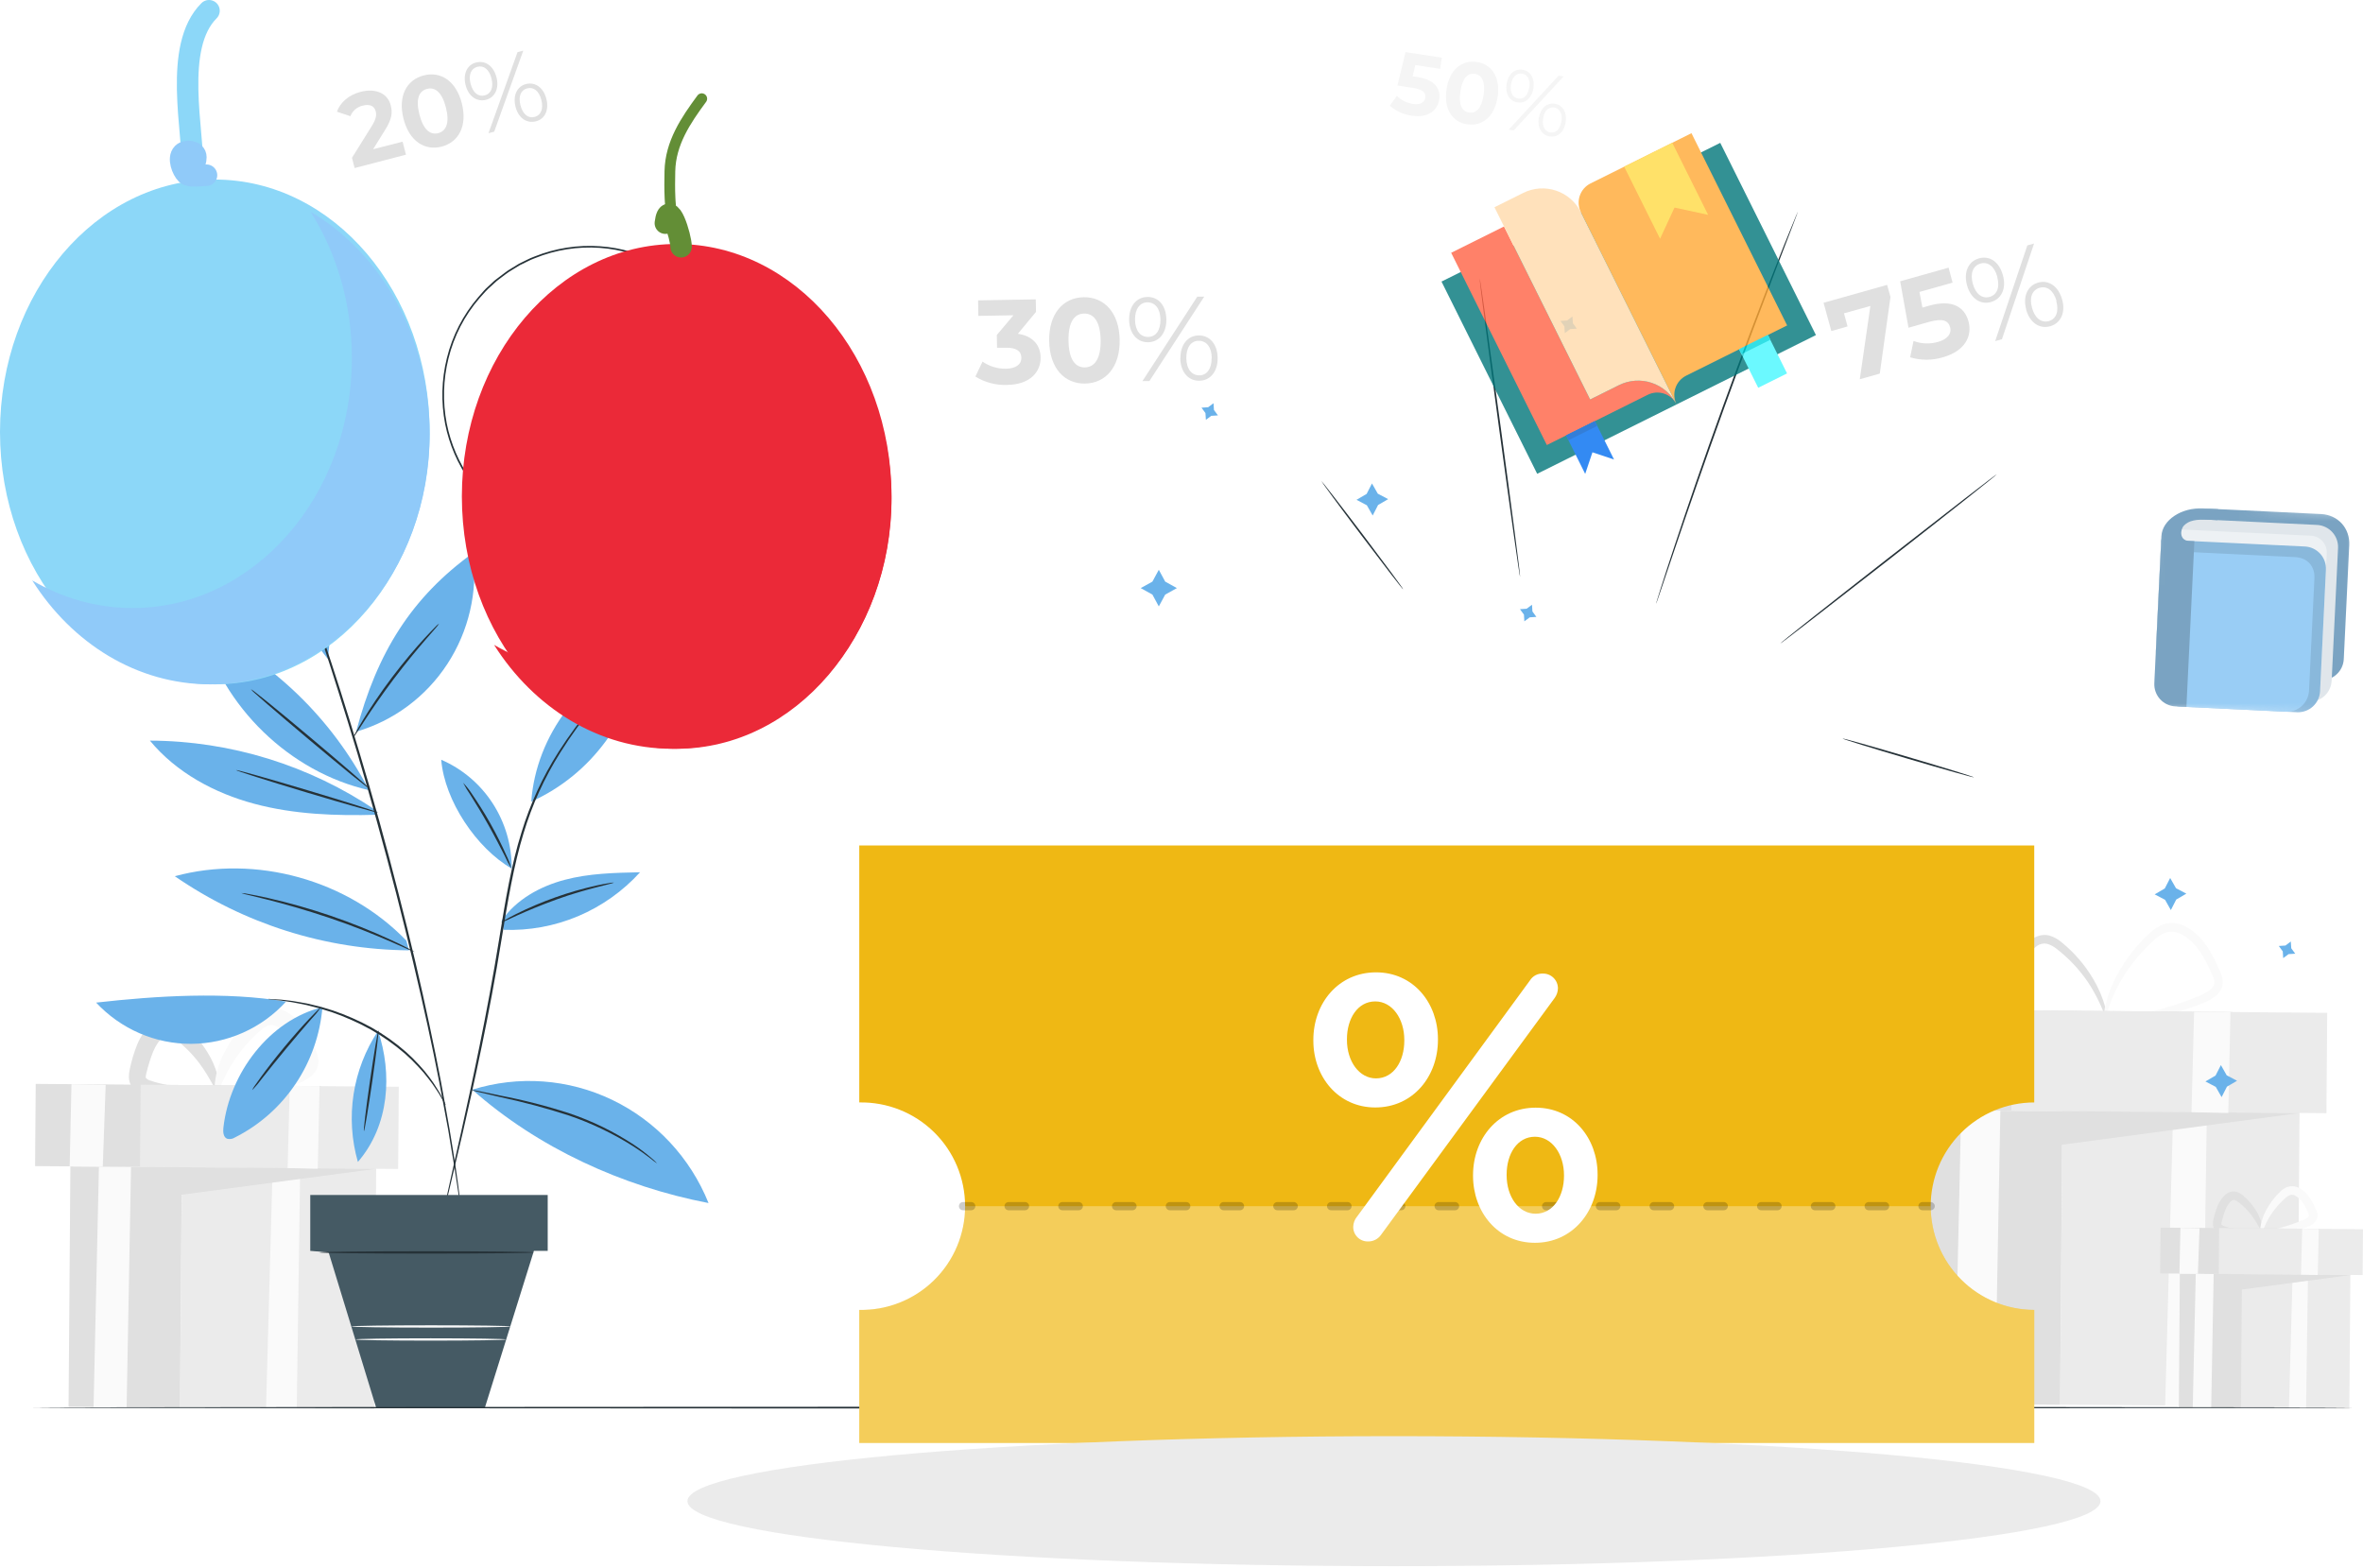 <svg width="220" height="146" viewBox="0 0 220 146" fill="none" xmlns="http://www.w3.org/2000/svg">
<path d="M175.694 26.524L176.008 27.645L175.011 34.785L173.151 35.309L174.136 28.487L171.677 29.173L172.013 30.392L170.501 30.824L169.777 28.191L175.694 26.524Z" fill="#E0E0E0"/>
<path d="M183.27 29.919C183.634 31.247 182.991 32.673 180.881 33.267C179.889 33.568 178.831 33.568 177.839 33.267L178.153 31.748C178.888 32.02 179.689 32.049 180.442 31.831C181.295 31.59 181.724 31.078 181.558 30.469C181.392 29.859 180.909 29.602 179.567 29.98L177.686 30.513L176.908 26.19L181.417 24.92L181.79 26.314L178.705 27.181L178.981 28.639L179.583 28.468C181.768 27.842 182.907 28.595 183.27 29.919Z" fill="#E0E0E0"/>
<path d="M183.133 26.559C182.8 25.339 183.252 24.335 184.246 24.056C185.24 23.776 186.127 24.373 186.472 25.619C186.817 26.864 186.344 27.842 185.359 28.121C184.375 28.401 183.468 27.778 183.133 26.559ZM185.955 25.768C185.688 24.796 185.077 24.345 184.387 24.539C183.697 24.732 183.406 25.447 183.672 26.413C183.939 27.378 184.541 27.839 185.24 27.642C185.939 27.445 186.209 26.743 185.942 25.768H185.955ZM188.749 22.849L189.376 22.674L186.385 31.583L185.757 31.758L188.749 22.849ZM188.645 28.814C188.313 27.594 188.774 26.59 189.755 26.311C190.737 26.032 191.637 26.654 191.985 27.874C192.333 29.093 191.866 30.097 190.872 30.376C189.878 30.656 188.968 30.033 188.633 28.814H188.645ZM191.468 28.023C191.204 27.07 190.599 26.597 189.9 26.794C189.2 26.991 188.915 27.693 189.185 28.664C189.454 29.636 190.063 30.087 190.753 29.894C191.443 29.7 191.706 28.985 191.443 28.023H191.468Z" fill="#E0E0E0"/>
<path d="M191.802 130.782L213.88 130.958L214.099 102.729L192.02 102.554L191.802 130.782Z" fill="#EBEBEB"/>
<path d="M205.459 103.566L205.067 130.897L201.58 130.871L202.327 103.541L205.459 103.566Z" fill="#FAFAFA"/>
<path d="M179.341 103.36L192.007 103.462L214.086 103.637L191.985 106.581L191.797 130.792L179.135 130.694L179.341 103.36Z" fill="#E0E0E0"/>
<path d="M186.237 103.414L185.732 130.745L181.975 130.716L182.59 103.386L186.237 103.414Z" fill="#FAFAFA"/>
<path d="M196.262 95.096C196.262 95.153 195.888 95.223 195.208 95.29C194.246 95.384 193.28 95.428 192.314 95.42C190.854 95.426 189.401 95.233 187.993 94.845C187.774 94.773 187.563 94.677 187.365 94.559C187.133 94.424 186.935 94.234 186.788 94.006C186.637 93.762 186.557 93.479 186.556 93.19C186.557 92.937 186.589 92.686 186.65 92.441C186.848 91.523 187.122 90.624 187.469 89.754C187.661 89.299 187.9 88.867 188.184 88.464C188.466 88.05 188.823 87.694 189.234 87.413C189.455 87.262 189.702 87.154 189.962 87.095C190.226 87.037 190.5 87.037 190.765 87.095C191.215 87.226 191.632 87.456 191.984 87.769C193.126 88.704 194.097 89.834 194.857 91.107C195.367 91.955 195.759 92.871 196.02 93.829C196.193 94.508 196.211 94.896 196.164 94.908C196.026 94.95 195.716 93.422 194.371 91.415C193.581 90.257 192.617 89.231 191.514 88.375C191.239 88.142 190.918 87.97 190.573 87.87C190.414 87.838 190.249 87.84 190.09 87.875C189.931 87.91 189.781 87.977 189.648 88.073C189.326 88.305 189.048 88.593 188.827 88.925C188.58 89.281 188.37 89.662 188.2 90.062C187.874 90.887 187.611 91.737 187.412 92.603C187.297 92.911 187.305 93.253 187.434 93.555C187.634 93.818 187.912 94.008 188.228 94.095C188.585 94.213 188.948 94.31 189.316 94.388C189.676 94.47 190.034 94.534 190.382 94.588C191.075 94.699 191.727 94.762 192.329 94.803C193.53 94.886 194.524 94.902 195.192 94.937C195.86 94.972 196.258 95.039 196.262 95.096Z" fill="#E0E0E0"/>
<path d="M195.804 95.302C195.804 95.245 196.206 95.124 196.949 94.953C197.692 94.781 198.777 94.556 200.085 94.235C201.623 93.876 203.131 93.394 204.594 92.793C204.995 92.64 205.376 92.435 205.726 92.183C205.875 92.076 205.999 91.938 206.09 91.777C206.162 91.634 206.184 91.471 206.152 91.313C206.106 91.104 206.033 90.901 205.936 90.71C205.833 90.484 205.726 90.255 205.622 90.027C205.412 89.572 205.171 89.133 204.901 88.712C204.636 88.303 204.32 87.93 203.961 87.603C203.635 87.29 203.254 87.041 202.838 86.87C202.467 86.722 202.057 86.704 201.675 86.819C201.288 86.957 200.933 87.173 200.63 87.454C199.453 88.498 198.436 89.713 197.611 91.059C197.054 91.971 196.604 92.945 196.269 93.962C196.033 94.689 195.939 95.106 195.877 95.096C195.814 95.086 195.817 94.654 195.961 93.883C196.187 92.791 196.574 91.739 197.109 90.764C197.903 89.312 198.925 88.001 200.135 86.882C200.507 86.518 200.95 86.238 201.436 86.06C201.982 85.884 202.571 85.899 203.108 86.101C203.37 86.197 203.621 86.324 203.854 86.479C204.082 86.632 204.299 86.801 204.503 86.984C204.911 87.358 205.269 87.785 205.566 88.255C205.855 88.708 206.114 89.18 206.341 89.668L206.654 90.37C206.78 90.627 206.871 90.901 206.924 91.183C206.983 91.515 206.929 91.858 206.77 92.155C206.624 92.415 206.422 92.64 206.181 92.812C205.773 93.099 205.33 93.329 204.864 93.498C203.349 94.082 201.784 94.52 200.188 94.807C198.837 95.061 197.736 95.191 196.977 95.271C196.218 95.35 195.814 95.356 195.804 95.302Z" fill="#FAFAFA"/>
<path d="M175.323 103.319L207.777 103.578L207.849 94.234L175.395 93.976L175.323 103.319Z" fill="#E0E0E0"/>
<path d="M187.262 103.411L216.595 103.645L216.668 94.301L187.334 94.067L187.262 103.411Z" fill="#EBEBEB"/>
<path d="M207.66 94.242L207.457 103.627L204.035 103.554L204.274 94.213L207.66 94.242Z" fill="#FAFAFA"/>
<path d="M183.355 94.095L183.023 103.398L179.263 103.366L179.464 94.019L183.355 94.095Z" fill="#FAFAFA"/>
<path d="M208.643 131.113L218.727 131.193L218.827 118.299L208.743 118.219L208.643 131.113Z" fill="#EBEBEB"/>
<path d="M214.879 118.688L214.7 131.17L213.104 131.161L213.446 118.675L214.879 118.688Z" fill="#FAFAFA"/>
<path d="M202.947 118.593L208.733 118.637L218.817 118.72L208.723 120.063L208.636 131.122L202.853 131.078L202.947 118.593Z" fill="#E0E0E0"/>
<path d="M206.096 118.618L205.867 131.103L204.148 131.088L204.43 118.605L206.096 118.618Z" fill="#FAFAFA"/>
<path d="M210.677 114.82C210.677 114.924 210.003 115.083 208.868 115.137C208.182 115.163 207.496 115.087 206.833 114.912C206.564 114.84 206.329 114.676 206.168 114.448C206.076 114.303 206.028 114.134 206.027 113.962C206.027 113.828 206.041 113.695 206.071 113.565C206.161 113.131 206.289 112.706 206.453 112.295C206.547 112.07 206.665 111.857 206.804 111.659C206.949 111.444 207.133 111.26 207.347 111.116C207.473 111.032 207.614 110.975 207.762 110.949C207.91 110.922 208.062 110.926 208.209 110.961C208.442 111.031 208.656 111.152 208.836 111.316C209.368 111.76 209.815 112.298 210.156 112.904C210.724 113.956 210.718 114.715 210.621 114.727C210.523 114.74 210.307 114.092 209.68 113.222C209.313 112.724 208.875 112.283 208.382 111.913C208.28 111.826 208.162 111.762 208.034 111.726C207.988 111.719 207.942 111.722 207.898 111.734C207.854 111.746 207.812 111.767 207.776 111.796C207.654 111.888 207.548 112.001 207.463 112.129C207.36 112.28 207.273 112.44 207.203 112.609C207.057 112.973 206.94 113.348 206.851 113.73C206.804 113.908 206.814 113.987 206.829 114.006C206.893 114.085 206.98 114.142 207.077 114.168C207.384 114.271 207.699 114.351 208.018 114.407C208.331 114.464 208.62 114.502 208.89 114.531C209.975 114.645 210.674 114.696 210.677 114.82Z" fill="#E0E0E0"/>
<path d="M210.467 114.927C210.448 114.807 211.204 114.61 212.392 114.292C213.079 114.107 213.753 113.875 214.409 113.597C214.574 113.53 214.731 113.444 214.876 113.339C214.918 113.308 214.953 113.268 214.979 113.222C214.979 113.196 214.979 113.196 214.979 113.149C214.918 112.967 214.843 112.791 214.754 112.622C214.66 112.424 214.556 112.232 214.44 112.047C214.33 111.877 214.201 111.721 214.054 111.583C213.926 111.46 213.778 111.361 213.615 111.291C213.49 111.237 213.351 111.228 213.22 111.265C213.07 111.317 212.933 111.399 212.816 111.507C212.286 111.964 211.822 112.493 211.436 113.079C210.774 114.089 210.636 114.864 210.495 114.845C210.445 114.845 210.411 114.632 210.451 114.267C210.524 113.75 210.684 113.249 210.925 112.787C211.277 112.093 211.745 111.467 212.308 110.935C212.497 110.747 212.723 110.603 212.973 110.513C213.266 110.414 213.583 110.42 213.872 110.529C214.01 110.576 214.141 110.641 214.261 110.722C214.372 110.797 214.476 110.88 214.575 110.97C214.776 111.158 214.952 111.371 215.099 111.605C215.236 111.82 215.358 112.044 215.465 112.275C215.516 112.387 215.563 112.495 215.613 112.593C215.677 112.729 215.724 112.873 215.751 113.022C215.783 113.221 215.75 113.425 215.657 113.603C215.574 113.749 215.46 113.874 215.324 113.971C215.123 114.108 214.903 114.215 214.672 114.289C213.966 114.551 213.236 114.74 212.493 114.851C211.267 115.026 210.486 115.016 210.467 114.927Z" fill="#FAFAFA"/>
<path d="M201.118 118.567L215.94 118.685L215.973 114.417L201.151 114.299L201.118 118.567Z" fill="#E0E0E0"/>
<path d="M206.568 118.612L219.967 118.718L220 114.45L206.602 114.343L206.568 118.612Z" fill="#EBEBEB"/>
<path d="M215.882 114.429L215.788 118.713L214.227 118.682L214.337 114.416L215.882 114.429Z" fill="#FAFAFA"/>
<path d="M204.779 114.359L204.628 118.609L202.91 118.596L203.004 114.324L204.779 114.359Z" fill="#FAFAFA"/>
<path d="M16.763 131.069L34.849 131.213L35.029 108.089L16.942 107.945L16.763 131.069Z" fill="#EBEBEB"/>
<path d="M27.948 108.766L27.628 131.157L24.768 131.135L25.383 108.747L27.948 108.766Z" fill="#FAFAFA"/>
<path d="M6.552 108.598L16.929 108.68L35.016 108.823L16.91 111.237L16.756 131.072L6.383 130.989L6.552 108.598Z" fill="#E0E0E0"/>
<path d="M12.2 108.642L11.789 131.031L8.71 131.008L9.211 108.62L12.2 108.642Z" fill="#FAFAFA"/>
<path d="M20.413 101.829C20.413 101.943 20.099 102.061 19.556 102.175C18.213 102.432 16.843 102.507 15.48 102.398C15.166 102.369 14.853 102.334 14.539 102.277C14.19 102.224 13.844 102.147 13.505 102.048C13.291 101.982 13.086 101.891 12.893 101.778C12.641 101.633 12.426 101.429 12.266 101.184C12.096 100.911 12.004 100.596 11.999 100.273C11.998 100.027 12.026 99.781 12.084 99.542C12.246 98.761 12.476 97.996 12.771 97.256C12.939 96.853 13.149 96.47 13.398 96.112C13.531 95.932 13.674 95.76 13.828 95.598C13.996 95.418 14.187 95.261 14.395 95.131C14.626 94.979 14.882 94.872 15.151 94.813C15.434 94.756 15.726 94.762 16.007 94.832C16.44 94.958 16.84 95.182 17.177 95.487C18.135 96.293 18.939 97.272 19.547 98.374C19.956 99.106 20.241 99.903 20.391 100.73C20.482 101.315 20.434 101.651 20.331 101.683C20.09 101.743 19.704 100.543 18.575 99.015C17.913 98.134 17.129 97.353 16.248 96.697C16.075 96.549 15.873 96.441 15.656 96.379C15.585 96.369 15.512 96.374 15.443 96.394C15.374 96.413 15.31 96.447 15.254 96.493C15.158 96.562 15.068 96.641 14.988 96.728C14.9 96.827 14.803 96.951 14.715 97.071C14.535 97.336 14.382 97.618 14.257 97.913C14.001 98.563 13.792 99.231 13.63 99.911C13.597 100.02 13.577 100.133 13.57 100.247C13.57 100.321 13.57 100.327 13.57 100.343C13.675 100.47 13.817 100.561 13.975 100.603C14.247 100.701 14.525 100.783 14.806 100.851C15.091 100.924 15.373 100.981 15.646 101.035C16.195 101.137 16.719 101.21 17.214 101.267C18.18 101.378 18.983 101.445 19.538 101.531C20.093 101.616 20.409 101.715 20.413 101.829Z" fill="#E0E0E0"/>
<path d="M20.039 101.995C19.999 101.76 21.353 101.378 23.489 100.785C24.715 100.446 25.917 100.021 27.085 99.514C27.375 99.399 27.649 99.246 27.901 99.06C27.97 99.012 28.026 98.949 28.067 98.876C28.067 98.847 28.067 98.876 28.067 98.796C28.032 98.669 27.983 98.545 27.923 98.428L27.662 97.878C27.496 97.527 27.309 97.187 27.101 96.859C26.91 96.559 26.682 96.285 26.424 96.043C26.302 95.927 26.172 95.82 26.035 95.725C25.92 95.643 25.796 95.576 25.665 95.525C25.458 95.435 25.227 95.418 25.01 95.477C24.75 95.567 24.512 95.71 24.31 95.897C23.365 96.707 22.532 97.644 21.836 98.682C20.642 100.473 20.372 101.858 20.124 101.82C20.017 101.82 19.942 101.436 20.011 100.775C20.131 99.841 20.411 98.934 20.839 98.097C21.466 96.844 22.304 95.711 23.316 94.75C23.664 94.406 24.08 94.141 24.536 93.972C25.081 93.792 25.669 93.802 26.207 94C26.458 94.089 26.697 94.209 26.919 94.356C27.127 94.492 27.324 94.644 27.509 94.81C27.87 95.142 28.186 95.522 28.45 95.938C28.698 96.328 28.92 96.734 29.114 97.154L29.378 97.739C29.497 97.989 29.583 98.255 29.632 98.529C29.694 98.905 29.63 99.291 29.45 99.625C29.294 99.9 29.08 100.135 28.823 100.314C28.454 100.57 28.054 100.775 27.631 100.921C26.361 101.39 25.047 101.722 23.708 101.912C22.823 102.05 21.929 102.127 21.033 102.144C20.416 102.163 20.055 102.109 20.039 101.995Z" fill="#FAFAFA"/>
<path d="M3.266 108.572L29.85 108.784L29.909 101.13L3.325 100.918L3.266 108.572Z" fill="#E0E0E0"/>
<path d="M13.037 108.648L37.069 108.839L37.129 101.185L13.097 100.994L13.037 108.648Z" fill="#EBEBEB"/>
<path d="M29.751 101.127L29.584 108.817L26.781 108.756L26.975 101.105L29.751 101.127Z" fill="#FAFAFA"/>
<path d="M9.839 101.007L9.569 108.629L6.487 108.604L6.653 100.946L9.839 101.007Z" fill="#FAFAFA"/>
<path d="M37.484 13.191L37.797 14.401L33.015 15.646L32.771 14.693L34.621 11.723C35.044 11.037 35.06 10.682 34.981 10.37C34.853 9.865 34.436 9.662 33.768 9.837C33.512 9.892 33.273 10.01 33.072 10.182C32.872 10.353 32.717 10.572 32.62 10.818L31.366 10.399C31.68 9.548 32.438 8.852 33.561 8.554C34.972 8.188 36.098 8.678 36.383 9.824C36.543 10.459 36.515 11.06 35.838 12.124L34.737 13.893L37.484 13.191Z" fill="#E0E0E0"/>
<path d="M37.565 11.043C37.029 8.925 37.878 7.426 39.446 7.022C41.014 6.619 42.463 7.515 42.999 9.63C43.535 11.745 42.685 13.244 41.118 13.651C39.55 14.057 38.101 13.159 37.565 11.043ZM41.516 10.014C41.146 8.557 40.487 8.086 39.754 8.277C39.02 8.468 38.678 9.201 39.048 10.656C39.418 12.111 40.077 12.584 40.801 12.396C41.525 12.209 41.886 11.469 41.516 10.014Z" fill="#E0E0E0"/>
<path d="M43.35 7.928C43.084 6.883 43.489 6.022 44.338 5.816C45.188 5.609 45.941 6.133 46.22 7.185C46.499 8.236 46.072 9.09 45.232 9.297C44.392 9.503 43.614 8.97 43.35 7.928ZM45.756 7.293C45.542 6.457 45.028 6.063 44.442 6.219C43.855 6.375 43.592 6.975 43.815 7.807C44.037 8.639 44.529 9.036 45.129 8.881C45.727 8.725 45.966 8.134 45.756 7.302V7.293ZM48.183 4.853L48.716 4.717L46.013 12.26L45.48 12.4L48.183 4.853ZM47.995 9.935C47.731 8.89 48.142 8.029 48.982 7.823C49.823 7.617 50.588 8.141 50.864 9.192C51.14 10.243 50.726 11.098 49.876 11.301C49.026 11.504 48.261 10.983 47.995 9.941V9.935ZM50.4 9.3C50.19 8.474 49.685 8.071 49.086 8.226C48.487 8.382 48.236 8.973 48.459 9.814C48.681 10.656 49.186 11.04 49.773 10.888C50.359 10.736 50.61 10.138 50.403 9.316L50.4 9.3Z" fill="#E0E0E0"/>
<path d="M96.884 33.273C96.909 34.585 95.943 35.814 93.748 35.839C92.714 35.877 91.692 35.606 90.81 35.058L91.475 33.67C92.121 34.116 92.888 34.347 93.67 34.331C94.557 34.315 95.1 33.94 95.09 33.305C95.09 32.717 94.645 32.352 93.638 32.377H92.826L92.807 31.189L94.353 29.354L91.086 29.411L91.064 27.966L96.432 27.873L96.454 29.039L94.764 31.078C96.15 31.278 96.865 32.13 96.884 33.273Z" fill="#E0E0E0"/>
<path d="M97.68 31.752C97.637 29.173 99.007 27.708 100.888 27.674C102.77 27.639 104.2 29.071 104.244 31.634C104.288 34.197 102.92 35.68 101.026 35.712C99.132 35.744 97.724 34.315 97.68 31.752ZM102.472 31.666C102.441 29.903 101.813 29.179 100.926 29.195C100.039 29.211 99.449 29.954 99.48 31.736C99.512 33.517 100.136 34.223 101.011 34.207C101.886 34.191 102.5 33.432 102.472 31.666Z" fill="#E0E0E0"/>
<path d="M105.125 29.789C105.103 28.519 105.79 27.668 106.821 27.648C107.853 27.629 108.568 28.452 108.59 29.729C108.612 31.006 107.912 31.85 106.893 31.866C105.874 31.882 105.147 31.053 105.125 29.789ZM108.041 29.738C108.022 28.728 107.542 28.15 106.831 28.15C106.119 28.15 105.655 28.785 105.674 29.783C105.692 30.78 106.16 31.371 106.884 31.371C107.608 31.371 108.057 30.761 108.041 29.738ZM111.468 27.623H112.114L107.009 35.484H106.363L111.468 27.623ZM109.901 33.369C109.882 32.098 110.578 31.247 111.597 31.231C112.616 31.215 113.344 32.044 113.366 33.308C113.387 34.572 112.701 35.43 111.669 35.449C110.637 35.468 109.91 34.636 109.888 33.369H109.901ZM112.817 33.318C112.801 32.321 112.331 31.73 111.606 31.73C110.882 31.73 110.434 32.349 110.449 33.359C110.465 34.369 110.948 34.947 111.66 34.947C112.371 34.947 112.823 34.318 112.804 33.318H112.817Z" fill="#E0E0E0"/>
<path d="M133.995 9.268C133.845 10.259 132.995 11.012 131.415 10.767C130.667 10.665 129.965 10.344 129.395 9.843L130.051 8.928C130.459 9.331 130.982 9.593 131.546 9.675C132.189 9.773 132.625 9.563 132.694 9.106C132.763 8.649 132.518 8.334 131.515 8.179L130.101 7.96L130.86 4.85L134.234 5.371L134.077 6.413L131.769 6.057L131.521 7.105L131.973 7.175C133.61 7.429 134.146 8.274 133.995 9.268Z" fill="#F5F5F5"/>
<path d="M134.673 8.309C134.952 6.457 136.121 5.565 137.495 5.768C138.868 5.971 139.709 7.181 139.43 9.033C139.15 10.885 137.987 11.774 136.607 11.574C135.228 11.374 134.397 10.158 134.673 8.309ZM138.122 8.843C138.313 7.572 137.949 6.972 137.31 6.873C136.67 6.775 136.156 7.236 135.965 8.509C135.773 9.783 136.134 10.377 136.767 10.475C137.401 10.574 137.937 10.116 138.128 8.846L138.122 8.843Z" fill="#F5F5F5"/>
<path d="M140.264 7.82C140.402 6.909 141.001 6.378 141.744 6.492C142.487 6.607 142.901 7.286 142.763 8.208C142.625 9.129 142.02 9.649 141.283 9.535C140.546 9.421 140.126 8.735 140.264 7.82ZM145.103 7.051L145.57 7.124L140.932 12.143L140.465 12.07L145.103 7.051ZM142.384 8.147C142.494 7.417 142.218 6.934 141.703 6.855C141.189 6.775 140.785 7.172 140.675 7.884C140.565 8.595 140.832 9.094 141.355 9.176C141.879 9.259 142.258 8.875 142.368 8.147H142.384ZM143.271 10.987C143.409 10.075 144.014 9.545 144.751 9.659C145.488 9.773 145.908 10.463 145.77 11.374C145.633 12.286 145.034 12.816 144.29 12.702C143.547 12.587 143.118 11.901 143.256 10.987H143.271ZM145.375 11.304C145.482 10.583 145.219 10.091 144.695 10.012C144.171 9.932 143.776 10.31 143.666 11.037C143.557 11.765 143.833 12.254 144.347 12.333C144.861 12.413 145.25 12.022 145.36 11.314L145.375 11.304Z" fill="#F5F5F5"/>
<path d="M8.145 36.221L6.998 41.185L5.875 40.924L6.816 36.881L5.834 36.649L6.047 35.725L8.145 36.221Z" fill="#F5F5F5"/>
<path d="M8.428 38.907C8.804 37.269 9.918 36.551 11.122 36.837C12.326 37.123 13.003 38.266 12.627 39.902C12.251 41.537 11.147 42.258 9.933 41.972C8.72 41.687 8.049 40.546 8.428 38.907ZM11.489 39.632C11.749 38.504 11.463 37.942 10.896 37.809C10.328 37.675 9.836 38.05 9.576 39.178C9.315 40.305 9.598 40.867 10.159 41.001C10.72 41.134 11.225 40.759 11.489 39.632Z" fill="#F5F5F5"/>
<path d="M17.851 38.523L18.265 38.622L13.768 42.792L13.357 42.694L17.851 38.523ZM13.461 38.87C13.649 38.06 14.223 37.628 14.881 37.783C15.54 37.939 15.863 38.577 15.675 39.394C15.486 40.21 14.909 40.632 14.257 40.48C13.605 40.327 13.285 39.676 13.47 38.87H13.461ZM15.323 39.311C15.474 38.676 15.261 38.212 14.806 38.104C14.351 37.996 13.959 38.314 13.812 38.952C13.665 39.591 13.868 40.051 14.332 40.159C14.796 40.267 15.185 39.972 15.333 39.311H15.323ZM15.925 41.922C16.11 41.112 16.691 40.683 17.343 40.836C17.995 40.988 18.324 41.639 18.139 42.446C17.954 43.253 17.377 43.688 16.719 43.532C16.06 43.377 15.747 42.729 15.935 41.922H15.925ZM17.791 42.363C17.939 41.728 17.735 41.264 17.274 41.156C16.813 41.048 16.427 41.36 16.28 42.004C16.132 42.649 16.342 43.103 16.797 43.211C17.252 43.319 17.65 43.002 17.791 42.363Z" fill="#F5F5F5"/>
<path d="M37.829 87.572C32.37 81.915 23.819 79.536 16.274 81.582C22.708 86.02 30.299 88.423 38.083 88.483" fill="#6AB2EA"/>
<path d="M30.516 61.35C31.416 54.915 28.948 47.693 24.192 43.002C24.035 49.379 26.7 56.554 30.516 61.35Z" fill="#6AB2EA"/>
<path d="M34.32 73.502C30.881 66.893 25.409 61.6 18.732 58.425C20.717 65.832 26.973 71.891 34.367 73.572" fill="#6AB2EA"/>
<path d="M35.107 75.861C31.272 75.969 27.386 75.833 23.677 74.839C19.967 73.845 16.415 71.933 13.956 68.957C21.462 68.983 28.795 71.249 35.038 75.471" fill="#6AB2EA"/>
<path d="M33.157 68.125C35.104 60.731 38.318 55.617 44.053 51.476C44.493 55.111 43.636 58.785 41.639 61.837C39.641 64.889 36.633 67.119 33.157 68.125Z" fill="#6AB2EA"/>
<path d="M47.641 80.873C47.655 78.717 47.039 76.604 45.872 74.801C44.704 72.998 43.036 71.584 41.078 70.738C41.391 74.55 44.358 78.971 47.641 80.873Z" fill="#6AB2EA"/>
<path d="M49.462 74.639C49.898 68.464 54.229 62.751 60.008 60.73C58.694 66.908 55.169 72.05 49.462 74.639Z" fill="#6AB2EA"/>
<path d="M46.712 85.708C48.064 83.748 50.272 82.531 52.557 81.922C54.843 81.312 57.23 81.264 59.591 81.213C57.982 82.983 56.013 84.378 53.821 85.303C51.629 86.228 49.264 86.66 46.891 86.572" fill="#6AB2EA"/>
<path d="M43.968 101.458C48.274 100.113 52.92 100.45 56.992 102.404C61.064 104.358 64.266 107.786 65.966 112.012C57.976 110.481 50.089 106.882 43.968 101.458Z" fill="#6AB2EA"/>
<path d="M35.201 95.982C36.527 99.955 36.273 104.761 33.32 108.185C32.732 106.135 32.596 103.98 32.921 101.871C33.246 99.763 34.024 97.752 35.201 95.982Z" fill="#6AB2EA"/>
<path d="M30.021 93.774C29.806 96.336 28.942 98.798 27.514 100.923C26.086 103.048 24.142 104.765 21.868 105.907C21.762 105.976 21.643 106.022 21.519 106.042C21.395 106.062 21.268 106.056 21.147 106.025C20.786 105.879 20.755 105.389 20.799 104.989C21.375 99.907 25.101 94.975 30.021 93.774Z" fill="#6AB2EA"/>
<path d="M26.631 93.257C25.505 94.489 24.141 95.474 22.623 96.15C21.106 96.826 19.468 97.18 17.81 97.188C16.152 97.197 14.51 96.861 12.986 96.2C11.462 95.54 10.088 94.569 8.949 93.349C14.568 92.714 21.056 92.311 26.631 93.257Z" fill="#6AB2EA"/>
<path d="M25.791 47.743C25.802 47.801 25.819 47.857 25.841 47.911C25.885 48.029 25.941 48.188 26.013 48.391C26.173 48.823 26.399 49.442 26.691 50.236C26.982 51.03 27.343 52.015 27.747 53.158L28.396 54.985C28.619 55.62 28.854 56.325 29.099 57.046C30.096 59.93 31.2 63.398 32.394 67.241C33.589 71.084 34.8 75.363 36.01 79.857C37.22 84.351 38.264 88.667 39.164 92.603C40.064 96.538 40.795 100.098 41.337 103.103C41.478 103.852 41.61 104.566 41.736 105.243C41.852 105.92 41.958 106.561 42.049 107.149C42.253 108.343 42.426 109.372 42.545 110.22C42.664 111.068 42.771 111.71 42.84 112.164C42.874 112.377 42.902 112.545 42.921 112.669C42.928 112.727 42.94 112.784 42.956 112.841C42.961 112.782 42.961 112.724 42.956 112.666C42.94 112.542 42.921 112.374 42.893 112.158C42.833 111.7 42.749 111.046 42.639 110.208C42.529 109.369 42.372 108.327 42.181 107.13C42.084 106.53 41.983 105.888 41.867 105.208C41.751 104.529 41.62 103.817 41.485 103.065C40.958 100.054 40.231 96.493 39.356 92.549C38.481 88.604 37.408 84.291 36.22 79.79C35.032 75.29 33.771 71.03 32.586 67.171C31.4 63.312 30.262 59.866 29.246 56.986C28.995 56.266 28.756 55.581 28.528 54.931L27.863 53.108C27.446 51.967 27.086 50.989 26.772 50.195C26.458 49.401 26.223 48.794 26.057 48.366L25.866 47.892C25.844 47.841 25.819 47.791 25.791 47.743Z" fill="#263238"/>
<path d="M56.675 64.03C56.639 64.057 56.606 64.088 56.577 64.122L56.308 64.408C56.072 64.662 55.734 65.043 55.311 65.539C54.105 66.949 52.998 68.443 51.999 70.011C50.512 72.337 49.351 74.86 48.55 77.51C47.609 80.492 47.045 83.887 46.474 87.432C45.33 94.53 43.928 100.889 42.912 105.488C42.401 107.778 41.971 109.633 41.695 110.935C41.557 111.57 41.447 112.062 41.382 112.415C41.347 112.577 41.322 112.704 41.3 112.803C41.289 112.846 41.283 112.891 41.281 112.936C41.299 112.894 41.313 112.85 41.322 112.806C41.347 112.71 41.382 112.583 41.422 112.425C41.51 112.075 41.629 111.583 41.786 110.954C42.1 109.658 42.529 107.807 43.069 105.523C44.122 100.933 45.549 94.575 46.694 87.467C47.267 83.922 47.835 80.54 48.748 77.567C49.54 74.931 50.684 72.417 52.147 70.094C53.13 68.524 54.214 67.022 55.392 65.596C55.806 65.088 56.135 64.7 56.361 64.437C56.465 64.313 56.549 64.215 56.612 64.135C56.636 64.102 56.657 64.067 56.675 64.03Z" fill="#263238"/>
<path d="M24.954 93.012C25.018 93.035 25.086 93.048 25.154 93.05L25.738 93.114L26.158 93.158L26.653 93.231C27.011 93.285 27.418 93.339 27.86 93.438L28.56 93.581L29.306 93.771C29.827 93.889 30.363 94.089 30.937 94.257C32.163 94.688 33.354 95.219 34.496 95.845C35.629 96.488 36.699 97.241 37.688 98.094C38.116 98.469 38.525 98.866 38.911 99.285C39.256 99.643 39.58 100.022 39.88 100.419C40.137 100.739 40.377 101.073 40.598 101.419C40.778 101.677 40.942 101.945 41.09 102.223L41.388 102.734C41.419 102.796 41.458 102.854 41.504 102.906C41.488 102.838 41.461 102.772 41.426 102.712L41.162 102.182C41.028 101.898 40.873 101.625 40.698 101.365C40.486 101.009 40.253 100.666 40.002 100.336C39.705 99.93 39.385 99.542 39.042 99.174C38.656 98.746 38.247 98.34 37.816 97.957C36.824 97.087 35.746 96.321 34.599 95.674C33.446 95.041 32.242 94.51 30.999 94.086C30.419 93.914 29.877 93.727 29.35 93.616L28.594 93.435L27.889 93.308C27.44 93.215 27.029 93.174 26.669 93.13L26.167 93.073L25.744 93.05L25.157 93.012C25.09 93.003 25.021 93.003 24.954 93.012Z" fill="#263238"/>
<path d="M23.351 64.164C23.47 64.31 23.604 64.443 23.749 64.561L24.906 65.577C25.891 66.429 27.258 67.591 28.776 68.868C30.294 70.145 31.68 71.291 32.686 72.111L33.887 73.064C34.028 73.186 34.181 73.292 34.345 73.381C34.224 73.235 34.088 73.102 33.941 72.984L32.783 71.968C31.799 71.117 30.432 69.954 28.914 68.677C27.396 67.4 26.013 66.257 25.007 65.438L23.806 64.485C23.664 64.364 23.512 64.257 23.351 64.164Z" fill="#263238"/>
<path d="M21.968 71.698C21.968 71.755 24.903 72.689 28.553 73.784C32.203 74.88 35.192 75.719 35.207 75.661C35.223 75.604 32.272 74.667 28.622 73.575C24.972 72.482 21.987 71.64 21.968 71.698Z" fill="#263238"/>
<path d="M32.868 68.699C32.986 68.567 33.092 68.424 33.182 68.27L33.959 67.07C34.618 66.057 35.556 64.678 36.666 63.208C37.776 61.737 38.842 60.461 39.629 59.549C39.999 59.117 40.312 58.755 40.569 58.469C40.687 58.342 40.792 58.204 40.883 58.056C40.739 58.157 40.609 58.275 40.494 58.409C40.256 58.647 39.917 58.999 39.507 59.444C38.691 60.333 37.6 61.604 36.487 63.078C35.374 64.551 34.455 65.952 33.825 66.984C33.511 67.502 33.263 67.937 33.103 68.226C33.007 68.374 32.928 68.533 32.868 68.699Z" fill="#263238"/>
<path d="M43.116 72.879C43.322 73.278 43.553 73.663 43.809 74.032C44.251 74.734 44.85 75.709 45.468 76.811C46.085 77.913 46.609 78.936 46.982 79.669C47.165 80.08 47.374 80.478 47.609 80.861C47.487 80.422 47.323 79.996 47.12 79.59C46.785 78.828 46.28 77.792 45.659 76.681C45.038 75.569 44.404 74.607 43.94 73.924C43.699 73.55 43.423 73.2 43.116 72.879Z" fill="#263238"/>
<path d="M46.64 85.907C46.656 85.936 47.217 85.656 48.139 85.237C49.061 84.818 50.334 84.284 51.802 83.751C53.269 83.217 54.602 82.852 55.58 82.601C56.559 82.35 57.17 82.207 57.148 82.175C57 82.172 56.853 82.188 56.709 82.223C56.427 82.264 56.025 82.341 55.53 82.448C54.237 82.735 52.962 83.102 51.714 83.547C50.465 83.989 49.244 84.507 48.057 85.097C47.603 85.326 47.242 85.52 46.995 85.666C46.867 85.732 46.748 85.813 46.64 85.907Z" fill="#263238"/>
<path d="M43.862 101.483C43.92 101.511 43.981 101.531 44.044 101.543L44.577 101.68L46.54 102.14C48.704 102.6 50.844 103.173 52.95 103.855C55.047 104.569 57.055 105.528 58.933 106.714C59.648 107.174 60.206 107.581 60.582 107.876C60.771 108.037 60.968 108.185 61.175 108.321C61.175 108.321 61.134 108.267 61.043 108.178C60.952 108.089 60.817 107.962 60.632 107.81C60.117 107.369 59.577 106.96 59.014 106.584C57.147 105.356 55.134 104.374 53.022 103.662C50.908 102.973 48.754 102.419 46.572 102.004L44.593 101.588C44.352 101.534 44.108 101.499 43.862 101.483Z" fill="#263238"/>
<path d="M33.881 105.32C33.937 105.32 34.288 103.233 34.665 100.638C35.041 98.043 35.292 95.931 35.235 95.922C35.179 95.912 34.828 98.012 34.451 100.607C34.075 103.202 33.821 105.314 33.881 105.32Z" fill="#263238"/>
<path d="M23.486 101.499C23.823 101.144 24.138 100.768 24.427 100.371C24.988 99.663 25.765 98.688 26.647 97.627C27.528 96.566 28.34 95.62 28.933 94.937C29.272 94.584 29.586 94.207 29.873 93.81C29.758 93.881 29.652 93.967 29.56 94.067C29.378 94.245 29.124 94.505 28.81 94.835C28.183 95.493 27.355 96.424 26.471 97.487C25.587 98.552 24.828 99.542 24.295 100.276C24.028 100.645 23.818 100.946 23.668 101.156C23.591 101.261 23.53 101.376 23.486 101.499Z" fill="#263238"/>
<path d="M50.993 111.262V116.465H49.707L45.145 131.059H35.019L30.598 116.608L28.886 116.465V111.262H50.993Z" fill="#455A64"/>
<path d="M29.742 116.607C29.742 116.668 34.21 116.719 39.723 116.719C45.235 116.719 49.707 116.668 49.707 116.607C49.707 116.547 45.239 116.5 39.723 116.5C34.207 116.5 29.742 116.547 29.742 116.607Z" fill="#263238"/>
<path d="M22.46 83.147C22.672 83.225 22.889 83.284 23.11 83.325L24.884 83.76C26.383 84.135 28.44 84.713 30.67 85.463C32.899 86.212 34.881 87.029 36.314 87.648L37.989 88.388C38.191 88.49 38.4 88.576 38.616 88.645C38.431 88.517 38.234 88.405 38.029 88.312C37.647 88.109 37.089 87.832 36.38 87.505C32.71 85.809 28.877 84.503 24.941 83.608C24.188 83.44 23.574 83.316 23.147 83.243C22.921 83.192 22.692 83.16 22.46 83.147Z" fill="#263238"/>
<path d="M33.103 124.713C33.103 124.773 36.239 124.821 40.105 124.821C43.971 124.821 47.11 124.773 47.11 124.713C47.11 124.653 43.975 124.605 40.105 124.605C36.236 124.605 33.103 124.653 33.103 124.713Z" fill="#FAFAFA"/>
<path d="M32.708 123.503C32.708 123.563 36.032 123.611 40.13 123.611C44.229 123.611 47.556 123.563 47.556 123.503C47.556 123.443 44.232 123.395 40.13 123.395C36.029 123.395 32.708 123.446 32.708 123.503Z" fill="#FAFAFA"/>
<path d="M219.046 131.059C219.046 131.104 170.677 131.142 111.026 131.142C51.375 131.142 3 131.104 3 131.059C3 131.015 51.356 130.977 111.026 130.977C170.696 130.977 219.046 131.012 219.046 131.059Z" fill="#263238"/>
<path d="M69.324 49.097L66.439 43.945C68.222 41.013 68.858 37.51 68.222 34.127C67.585 30.744 65.722 27.724 62.999 25.661C60.276 23.598 56.889 22.641 53.505 22.979C50.121 23.317 46.984 24.924 44.711 27.486C42.437 30.047 41.192 33.377 41.22 36.822C41.247 40.266 42.546 43.575 44.86 46.099C47.174 48.622 50.336 50.178 53.725 50.46C57.114 50.742 60.485 49.73 63.175 47.623L69.324 49.097Z" fill="white"/>
<path d="M69.324 49.097L63.162 47.667C63.157 47.667 63.152 47.665 63.147 47.662C63.143 47.659 63.139 47.655 63.136 47.651C63.133 47.646 63.131 47.641 63.13 47.636C63.129 47.63 63.13 47.625 63.131 47.62C63.131 47.62 63.131 47.62 63.131 47.604L63.187 47.661C62.325 48.341 61.386 48.914 60.39 49.37C59.209 49.908 57.958 50.272 56.675 50.453C55.962 50.553 55.242 50.59 54.523 50.561C54.15 50.542 53.774 50.532 53.395 50.501L52.244 50.323C48.819 49.642 45.779 47.666 43.743 44.796C42.611 43.208 41.827 41.393 41.444 39.473C41.051 37.443 41.106 35.35 41.604 33.343C42.118 31.247 43.118 29.305 44.52 27.677L45.075 27.042C45.26 26.832 45.477 26.661 45.674 26.47C45.872 26.279 46.069 26.086 46.301 25.927L46.954 25.431C47.169 25.264 47.395 25.112 47.631 24.977L48.321 24.555L49.042 24.199C49.279 24.078 49.523 23.972 49.773 23.881C51.708 23.104 53.792 22.779 55.869 22.929C57.833 23.063 59.744 23.635 61.466 24.602C64.556 26.354 66.863 29.241 67.91 32.667C68.332 34.121 68.532 35.632 68.502 37.148C68.465 38.463 68.241 39.766 67.838 41.017C67.498 42.056 67.039 43.052 66.471 43.983V43.942L69.321 49.112L66.395 43.964C66.392 43.958 66.391 43.952 66.391 43.945C66.391 43.938 66.392 43.932 66.395 43.926C66.953 42.997 67.402 42.006 67.734 40.972C68.13 39.729 68.348 38.435 68.38 37.129C68.404 35.625 68.202 34.126 67.781 32.682C66.73 29.299 64.439 26.451 61.378 24.726C59.675 23.772 57.785 23.21 55.843 23.078C53.789 22.934 51.73 23.259 49.817 24.031C49.57 24.122 49.329 24.228 49.095 24.348L48.384 24.698L47.7 25.117C47.468 25.251 47.244 25.4 47.032 25.565L46.386 26.054C46.167 26.213 45.982 26.416 45.778 26.594C45.574 26.772 45.367 26.95 45.188 27.156L44.639 27.769C43.252 29.377 42.264 31.297 41.755 33.369C41.262 35.351 41.206 37.419 41.592 39.425C41.969 41.324 42.742 43.119 43.859 44.691C45.871 47.534 48.875 49.496 52.263 50.18L53.401 50.358C53.777 50.389 54.15 50.399 54.517 50.421C55.231 50.452 55.947 50.418 56.656 50.319C57.933 50.148 59.181 49.793 60.359 49.265C61.35 48.818 62.286 48.254 63.147 47.585C63.151 47.581 63.155 47.577 63.16 47.575C63.165 47.573 63.171 47.572 63.176 47.572C63.182 47.572 63.188 47.573 63.193 47.575C63.198 47.577 63.202 47.581 63.206 47.585C63.211 47.592 63.214 47.601 63.214 47.61C63.214 47.619 63.211 47.628 63.206 47.636L63.184 47.569L69.324 49.097Z" fill="#263238"/>
<path d="M50.858 34.109C50.645 34.007 50.415 33.947 50.18 33.931C49.836 33.875 49.484 33.91 49.157 34.032C48.83 34.154 48.54 34.36 48.315 34.629C49.785 35.493 51.789 36.64 53.222 37.469L55.031 36.421C53.727 35.693 52.09 34.779 50.858 34.109Z" fill="#6AB2EA"/>
<g opacity="0.3">
<path d="M50.858 34.109C50.645 34.007 50.415 33.947 50.18 33.931C49.836 33.875 49.484 33.91 49.157 34.032C48.83 34.154 48.54 34.36 48.315 34.629C49.785 35.493 51.789 36.64 53.222 37.469L55.031 36.421C53.727 35.693 52.09 34.779 50.858 34.109Z" fill="black"/>
</g>
<path d="M56.398 39.4L56.333 39.343C55.881 39.079 55.392 38.577 54.947 38.587C54.774 38.587 54.586 38.742 54.138 38.996C53.391 39.425 52.134 40.172 51.381 40.584C50.754 40.943 49.958 41.22 49.227 40.978C48.854 40.84 48.511 40.629 48.217 40.359L56.395 35.557C56.355 35.433 56.311 35.315 56.27 35.195C56.105 34.709 56.101 34.182 56.257 33.693C56.413 33.204 56.722 32.78 57.137 32.484C57.552 32.188 58.05 32.037 58.557 32.053C59.064 32.069 59.553 32.251 59.949 32.572C60.345 32.893 60.627 33.335 60.754 33.833C60.88 34.33 60.844 34.856 60.65 35.331C60.456 35.806 60.115 36.204 59.679 36.466C59.242 36.727 58.734 36.839 58.23 36.783C58.041 36.77 57.853 36.809 57.684 36.894C57.37 37.046 57.082 37.24 56.709 37.456C57.336 37.742 57.766 38.199 58.502 38.129C59.519 38.034 60.419 38.781 60.729 39.775C60.875 40.25 60.87 40.759 60.713 41.231C60.556 41.703 60.257 42.112 59.857 42.401C59.455 42.694 58.971 42.85 58.476 42.846C57.981 42.843 57.499 42.681 57.1 42.383C56.702 42.085 56.407 41.667 56.258 41.189C56.108 40.71 56.113 40.196 56.27 39.721C56.307 39.629 56.361 39.52 56.398 39.4ZM58.487 35.589C58.637 35.59 58.785 35.561 58.924 35.504C59.063 35.446 59.189 35.361 59.294 35.253C59.4 35.145 59.483 35.017 59.539 34.876C59.595 34.735 59.622 34.584 59.619 34.432C59.614 34.133 59.494 33.847 59.284 33.636C59.075 33.425 58.792 33.305 58.496 33.302C58.194 33.305 57.904 33.429 57.691 33.646C57.477 33.864 57.356 34.157 57.355 34.464C57.364 34.763 57.487 35.046 57.698 35.255C57.909 35.463 58.192 35.581 58.487 35.582V35.589ZM58.487 41.648C58.783 41.651 59.068 41.537 59.282 41.33C59.495 41.123 59.621 40.839 59.631 40.54C59.638 40.388 59.614 40.236 59.561 40.094C59.508 39.952 59.427 39.822 59.324 39.712C59.22 39.602 59.096 39.514 58.958 39.454C58.82 39.394 58.671 39.362 58.521 39.362C58.225 39.358 57.94 39.471 57.724 39.677C57.509 39.882 57.381 40.164 57.367 40.464C57.365 40.767 57.479 41.06 57.685 41.28C57.892 41.5 58.175 41.63 58.474 41.642L58.487 41.648Z" fill="#6AB2EA"/>
<path d="M55.445 37.431C55.417 37.431 55.429 37.218 55.197 37.05C55.133 37.005 55.06 36.977 54.983 36.967C54.906 36.958 54.828 36.968 54.755 36.996C54.669 37.031 54.595 37.091 54.543 37.169C54.491 37.246 54.463 37.338 54.463 37.432C54.463 37.527 54.491 37.618 54.543 37.696C54.595 37.774 54.669 37.834 54.755 37.869C54.828 37.897 54.906 37.907 54.983 37.898C55.06 37.888 55.133 37.86 55.197 37.815C55.429 37.647 55.417 37.425 55.445 37.431C55.473 37.437 55.47 37.482 55.445 37.571C55.426 37.703 55.359 37.823 55.257 37.907C55.18 37.972 55.087 38.016 54.988 38.034C54.889 38.053 54.788 38.045 54.693 38.012C54.573 37.971 54.47 37.892 54.397 37.788C54.324 37.685 54.284 37.56 54.284 37.432C54.284 37.305 54.324 37.18 54.397 37.077C54.47 36.972 54.573 36.894 54.693 36.853C54.788 36.82 54.889 36.812 54.988 36.831C55.087 36.849 55.18 36.893 55.257 36.958C55.359 37.041 55.426 37.16 55.445 37.291C55.47 37.38 55.455 37.431 55.445 37.431Z" fill="#263238"/>
<path d="M57.446 37.027C57.393 37.068 57.337 37.105 57.28 37.139L56.813 37.424L55.267 38.345L53.699 39.247L53.222 39.514C53.165 39.55 53.105 39.581 53.044 39.606C53.096 39.564 53.151 39.526 53.21 39.492L53.677 39.206L55.223 38.288L56.791 37.386L57.267 37.116C57.325 37.082 57.384 37.052 57.446 37.027Z" fill="#263238"/>
<path d="M56.085 35.757C56.061 35.777 56.036 35.795 56.01 35.811L55.784 35.954L54.95 36.478C54.247 36.91 53.272 37.501 52.178 38.126L49.384 39.733L48.522 40.197L48.289 40.324L48.208 40.365C48.208 40.365 48.233 40.346 48.283 40.315L48.509 40.175L49.349 39.676L52.137 38.053C53.228 37.418 54.207 36.843 54.919 36.424L55.762 35.931L55.994 35.798L56.085 35.757Z" fill="#263238"/>
<path d="M107.888 53.051L108.483 54.153L109.571 54.756L108.483 55.36L107.888 56.462L107.292 55.36L106.204 54.756L107.292 54.153L107.888 53.051Z" fill="#6AB2EA"/>
<path d="M111.864 37.958L112.482 37.917L112.98 37.542L113.021 38.171L113.391 38.676L112.77 38.717L112.271 39.089L112.231 38.463L111.864 37.958Z" fill="#6AB2EA"/>
<path d="M212.163 88.077L212.781 88.036L213.279 87.661L213.32 88.29L213.69 88.795L213.069 88.836L212.571 89.208L212.53 88.582L212.163 88.077Z" fill="#6AB2EA"/>
<path d="M141.512 56.719L142.13 56.678L142.632 56.306L142.672 56.932L143.039 57.437L142.422 57.478L141.92 57.85L141.882 57.224L141.512 56.719Z" fill="#6AB2EA"/>
<path d="M145.281 29.881L145.899 29.84L146.398 29.468L146.438 30.094L146.805 30.599L146.187 30.64L145.689 31.015L145.648 30.386L145.281 29.881Z" fill="#6AB2EA"/>
<path d="M126.294 46.537L127.235 45.987L127.734 45.012L128.276 45.965L129.242 46.473L128.301 47.02L127.8 47.998L127.257 47.045L126.294 46.537Z" fill="#6AB2EA"/>
<path d="M205.331 100.692L206.271 100.143L206.77 99.168L207.312 100.121L208.275 100.626L207.334 101.175L206.836 102.15L206.293 101.197L205.331 100.692Z" fill="#6AB2EA"/>
<path d="M200.605 83.272L201.546 82.722L202.047 81.747L202.59 82.7L203.553 83.205L202.612 83.754L202.11 84.733L201.571 83.777L200.605 83.272Z" fill="#6AB2EA"/>
<g filter="url(#filter0_d_2002_10)">
<path d="M179.751 108.306C179.752 110.864 180.767 113.317 182.575 115.127C184.382 116.937 186.834 117.957 189.392 117.962V130.348H80V117.962C81.284 117.987 82.561 117.756 83.755 117.282C84.949 116.809 86.037 116.101 86.954 115.202C87.872 114.303 88.601 113.229 89.098 112.045C89.596 110.86 89.852 109.588 89.852 108.304C89.852 107.019 89.596 105.747 89.098 104.563C88.601 103.378 87.872 102.305 86.954 101.405C86.037 100.506 84.949 99.799 83.755 99.325C82.561 98.851 81.284 98.62 80 98.645V74.717H189.392V98.645C186.833 98.65 184.381 99.671 182.573 101.482C180.766 103.293 179.751 105.747 179.751 108.306Z" fill="#EFB814"/>
<path opacity="0.3" d="M189.392 117.962V130.348H80V117.962C82.561 117.962 85.018 116.945 86.829 115.134C88.641 113.323 89.659 110.867 89.66 108.306H179.751C179.752 110.864 180.767 113.317 182.575 115.127C184.382 116.937 186.834 117.957 189.392 117.962Z" fill="white"/>
<g opacity="0.2">
<path d="M90.424 108.684H89.66C89.559 108.684 89.462 108.643 89.39 108.572C89.318 108.5 89.278 108.403 89.278 108.302C89.278 108.2 89.318 108.103 89.39 108.032C89.462 107.96 89.559 107.92 89.66 107.92H90.424C90.525 107.92 90.622 107.96 90.694 108.032C90.765 108.103 90.805 108.2 90.805 108.302C90.805 108.403 90.765 108.5 90.694 108.572C90.622 108.643 90.525 108.684 90.424 108.684Z" fill="black"/>
<path d="M175.505 108.684H173.977C173.876 108.684 173.779 108.643 173.707 108.572C173.636 108.5 173.596 108.403 173.596 108.302C173.596 108.2 173.636 108.103 173.707 108.032C173.779 107.96 173.876 107.92 173.977 107.92H175.505C175.606 107.92 175.703 107.96 175.775 108.032C175.846 108.103 175.886 108.2 175.886 108.302C175.886 108.403 175.846 108.5 175.775 108.572C175.703 108.643 175.606 108.684 175.505 108.684ZM170.499 108.684H168.972C168.87 108.684 168.773 108.643 168.702 108.572C168.63 108.5 168.59 108.403 168.59 108.302C168.59 108.2 168.63 108.103 168.702 108.032C168.773 107.96 168.87 107.92 168.972 107.92H170.499C170.6 107.92 170.697 107.96 170.769 108.032C170.841 108.103 170.881 108.2 170.881 108.302C170.881 108.403 170.841 108.5 170.769 108.572C170.697 108.643 170.6 108.684 170.499 108.684ZM165.493 108.684H163.966C163.865 108.684 163.768 108.643 163.696 108.572C163.624 108.5 163.584 108.403 163.584 108.302C163.584 108.2 163.624 108.103 163.696 108.032C163.768 107.96 163.865 107.92 163.966 107.92H165.493C165.595 107.92 165.692 107.96 165.763 108.032C165.835 108.103 165.875 108.2 165.875 108.302C165.875 108.403 165.835 108.5 165.763 108.572C165.692 108.643 165.595 108.684 165.493 108.684ZM160.488 108.684H158.96C158.859 108.684 158.762 108.643 158.69 108.572C158.619 108.5 158.579 108.403 158.579 108.302C158.579 108.2 158.619 108.103 158.69 108.032C158.762 107.96 158.859 107.92 158.96 107.92H160.488C160.589 107.92 160.686 107.96 160.758 108.032C160.829 108.103 160.869 108.2 160.869 108.302C160.869 108.403 160.829 108.5 160.758 108.572C160.686 108.643 160.589 108.684 160.488 108.684ZM155.486 108.684H153.959C153.857 108.684 153.76 108.643 153.689 108.572C153.617 108.5 153.577 108.403 153.577 108.302C153.577 108.2 153.617 108.103 153.689 108.032C153.76 107.96 153.857 107.92 153.959 107.92H155.486C155.587 107.92 155.684 107.96 155.756 108.032C155.827 108.103 155.868 108.2 155.868 108.302C155.868 108.403 155.827 108.5 155.756 108.572C155.684 108.643 155.587 108.684 155.486 108.684ZM150.48 108.684H148.953C148.852 108.684 148.754 108.643 148.683 108.572C148.611 108.5 148.571 108.403 148.571 108.302C148.571 108.2 148.611 108.103 148.683 108.032C148.754 107.96 148.852 107.92 148.953 107.92H150.48C150.581 107.92 150.679 107.96 150.75 108.032C150.822 108.103 150.862 108.2 150.862 108.302C150.862 108.403 150.822 108.5 150.75 108.572C150.679 108.643 150.581 108.684 150.48 108.684ZM145.474 108.684H143.947C143.846 108.684 143.749 108.643 143.677 108.572C143.606 108.5 143.565 108.403 143.565 108.302C143.565 108.2 143.606 108.103 143.677 108.032C143.749 107.96 143.846 107.92 143.947 107.92H145.474C145.576 107.92 145.673 107.96 145.744 108.032C145.816 108.103 145.856 108.2 145.856 108.302C145.856 108.403 145.816 108.5 145.744 108.572C145.673 108.643 145.576 108.684 145.474 108.684ZM140.469 108.684H138.942C138.84 108.684 138.743 108.643 138.672 108.572C138.6 108.5 138.56 108.403 138.56 108.302C138.56 108.2 138.6 108.103 138.672 108.032C138.743 107.96 138.84 107.92 138.942 107.92H140.469C140.57 107.92 140.667 107.96 140.739 108.032C140.81 108.103 140.851 108.2 140.851 108.302C140.851 108.403 140.81 108.5 140.739 108.572C140.667 108.643 140.57 108.684 140.469 108.684ZM135.467 108.684H133.94C133.838 108.684 133.741 108.643 133.67 108.572C133.598 108.5 133.558 108.403 133.558 108.302C133.558 108.2 133.598 108.103 133.67 108.032C133.741 107.96 133.838 107.92 133.94 107.92H135.467C135.568 107.92 135.665 107.96 135.737 108.032C135.809 108.103 135.849 108.2 135.849 108.302C135.849 108.403 135.809 108.5 135.737 108.572C135.665 108.643 135.568 108.684 135.467 108.684ZM130.461 108.684H128.934C128.833 108.684 128.736 108.643 128.664 108.572C128.592 108.5 128.552 108.403 128.552 108.302C128.552 108.2 128.592 108.103 128.664 108.032C128.736 107.96 128.833 107.92 128.934 107.92H130.461C130.563 107.92 130.66 107.96 130.731 108.032C130.803 108.103 130.843 108.2 130.843 108.302C130.843 108.403 130.803 108.5 130.731 108.572C130.66 108.643 130.563 108.684 130.461 108.684ZM125.456 108.684H123.928C123.827 108.684 123.73 108.643 123.658 108.572C123.587 108.5 123.547 108.403 123.547 108.302C123.547 108.2 123.587 108.103 123.658 108.032C123.73 107.96 123.827 107.92 123.928 107.92H125.456C125.557 107.92 125.654 107.96 125.726 108.032C125.797 108.103 125.837 108.2 125.837 108.302C125.837 108.403 125.797 108.5 125.726 108.572C125.654 108.643 125.557 108.684 125.456 108.684ZM120.45 108.684H118.923C118.821 108.684 118.724 108.643 118.653 108.572C118.581 108.5 118.541 108.403 118.541 108.302C118.541 108.2 118.581 108.103 118.653 108.032C118.724 107.96 118.821 107.92 118.923 107.92H120.45C120.551 107.92 120.648 107.96 120.72 108.032C120.792 108.103 120.832 108.2 120.832 108.302C120.832 108.403 120.792 108.5 120.72 108.572C120.648 108.643 120.551 108.684 120.45 108.684ZM115.448 108.684H113.921C113.82 108.684 113.722 108.643 113.651 108.572C113.579 108.5 113.539 108.403 113.539 108.302C113.539 108.2 113.579 108.103 113.651 108.032C113.722 107.96 113.82 107.92 113.921 107.92H115.448C115.549 107.92 115.646 107.96 115.718 108.032C115.79 108.103 115.83 108.2 115.83 108.302C115.83 108.403 115.79 108.5 115.718 108.572C115.646 108.643 115.549 108.684 115.448 108.684ZM110.442 108.684H108.915C108.814 108.684 108.717 108.643 108.645 108.572C108.574 108.5 108.533 108.403 108.533 108.302C108.533 108.2 108.574 108.103 108.645 108.032C108.717 107.96 108.814 107.92 108.915 107.92H110.442C110.544 107.92 110.641 107.96 110.712 108.032C110.784 108.103 110.824 108.2 110.824 108.302C110.824 108.403 110.784 108.5 110.712 108.572C110.641 108.643 110.544 108.684 110.442 108.684ZM105.437 108.684H103.909C103.808 108.684 103.711 108.643 103.639 108.572C103.568 108.5 103.528 108.403 103.528 108.302C103.528 108.2 103.568 108.103 103.639 108.032C103.711 107.96 103.808 107.92 103.909 107.92H105.437C105.538 107.92 105.635 107.96 105.707 108.032C105.778 108.103 105.819 108.2 105.819 108.302C105.819 108.403 105.778 108.5 105.707 108.572C105.635 108.643 105.538 108.684 105.437 108.684ZM100.435 108.684H98.908C98.806 108.684 98.709 108.643 98.638 108.572C98.566 108.5 98.526 108.403 98.526 108.302C98.526 108.2 98.566 108.103 98.638 108.032C98.709 107.96 98.806 107.92 98.908 107.92H100.435C100.536 107.92 100.633 107.96 100.705 108.032C100.777 108.103 100.817 108.2 100.817 108.302C100.817 108.403 100.777 108.5 100.705 108.572C100.633 108.643 100.536 108.684 100.435 108.684ZM95.429 108.684H93.902C93.801 108.684 93.704 108.643 93.632 108.572C93.56 108.5 93.52 108.403 93.52 108.302C93.52 108.2 93.56 108.103 93.632 108.032C93.704 107.96 93.801 107.92 93.902 107.92H95.429C95.531 107.92 95.628 107.96 95.699 108.032C95.771 108.103 95.811 108.2 95.811 108.302C95.811 108.403 95.771 108.5 95.699 108.572C95.628 108.643 95.531 108.684 95.429 108.684Z" fill="black"/>
<path d="M179.751 108.684H178.987C178.886 108.684 178.789 108.643 178.717 108.572C178.645 108.5 178.605 108.403 178.605 108.302C178.605 108.2 178.645 108.103 178.717 108.032C178.789 107.96 178.886 107.92 178.987 107.92H179.751C179.852 107.92 179.949 107.96 180.021 108.032C180.092 108.103 180.132 108.2 180.132 108.302C180.132 108.403 180.092 108.5 180.021 108.572C179.949 108.643 179.852 108.684 179.751 108.684Z" fill="black"/>
</g>
</g>
<path d="M122.275 96.893V96.821C122.275 93.384 124.631 90.532 128.11 90.532C131.588 90.532 133.875 93.377 133.875 96.752V96.821C133.875 100.23 131.554 103.113 128.041 103.113C124.597 103.113 122.275 100.265 122.275 96.893ZM130.744 96.893V96.821C130.744 94.854 129.622 93.239 128.041 93.239C126.388 93.239 125.403 94.854 125.403 96.752V96.821C125.403 98.825 126.548 100.406 128.11 100.406C129.763 100.398 130.744 98.791 130.744 96.893ZM126.319 113.312L142.447 91.277C142.573 91.076 142.75 90.911 142.96 90.801C143.17 90.69 143.405 90.637 143.642 90.647C143.825 90.643 144.006 90.676 144.176 90.743C144.346 90.81 144.501 90.911 144.631 91.038C144.762 91.166 144.866 91.318 144.938 91.486C145.009 91.654 145.046 91.835 145.047 92.017C145.04 92.347 144.93 92.666 144.734 92.93L128.587 114.957C128.451 115.157 128.267 115.319 128.052 115.429C127.838 115.539 127.599 115.593 127.357 115.587C127.177 115.59 126.997 115.557 126.829 115.489C126.662 115.421 126.509 115.321 126.381 115.193C126.253 115.065 126.152 114.912 126.085 114.745C126.017 114.577 125.984 114.397 125.987 114.217C125.999 113.885 126.115 113.566 126.319 113.304V113.312ZM137.143 109.493V109.421C137.143 105.984 139.495 103.132 142.974 103.132C146.452 103.132 148.739 105.977 148.739 109.352V109.421C148.739 112.831 146.384 115.713 142.905 115.713C139.427 115.713 137.143 112.846 137.143 109.474V109.493ZM145.612 109.493V109.421C145.612 107.455 144.486 105.839 142.905 105.839C141.252 105.839 140.271 107.455 140.271 109.352V109.421C140.271 111.425 141.393 113.006 142.974 113.006C144.623 112.999 145.612 111.372 145.612 109.474V109.493Z" fill="white"/>
<path d="M141.523 53.711C141.479 53.711 140.601 47.502 139.56 39.828C138.519 32.155 137.713 25.93 137.76 25.923C137.807 25.917 138.682 32.133 139.723 39.806C140.764 47.48 141.57 53.705 141.523 53.711Z" fill="#263238"/>
<path d="M167.377 19.717C167.372 19.75 167.362 19.782 167.349 19.812L167.249 20.088L166.85 21.146L165.358 25.027C164.103 28.305 162.385 32.84 160.56 37.881C158.735 42.921 157.151 47.505 156.023 50.83C155.461 52.485 155.007 53.828 154.69 54.772C154.533 55.226 154.411 55.584 154.323 55.842C154.282 55.956 154.248 56.045 154.223 56.118C154.213 56.15 154.201 56.181 154.185 56.21C154.187 56.176 154.195 56.143 154.207 56.112L154.292 55.829C154.37 55.572 154.483 55.194 154.627 54.749C154.922 53.812 155.361 52.459 155.913 50.792C157.017 47.457 158.585 42.852 160.41 37.824C162.235 32.796 163.962 28.251 165.248 24.983C165.875 23.35 166.421 22.029 166.794 21.121L167.223 20.076C167.271 19.965 167.311 19.876 167.339 19.806L167.377 19.717Z" fill="#263238"/>
<path d="M185.903 44.16C185.931 44.195 181.444 47.756 175.869 52.101C170.293 56.446 165.772 59.958 165.743 59.92C165.715 59.882 170.205 56.325 175.778 51.98C181.35 47.635 185.878 44.122 185.903 44.16Z" fill="#263238"/>
<path d="M130.639 54.87C130.601 54.898 128.867 52.647 126.763 49.864C124.659 47.082 122.978 44.783 123 44.76C123.022 44.738 124.772 46.984 126.876 49.766C128.98 52.548 130.673 54.841 130.639 54.87Z" fill="#263238"/>
<path d="M183.783 72.377C183.783 72.421 181.021 71.647 177.64 70.649C174.26 69.652 171.532 68.807 171.544 68.763C171.557 68.718 174.307 69.493 177.687 70.49C181.068 71.488 183.799 72.332 183.783 72.377Z" fill="#263238"/>
<path d="M63 69.717C74.046 69.717 83 59.196 83 46.217C83 33.238 74.046 22.717 63 22.717C51.954 22.717 43 33.238 43 46.217C43 59.196 51.954 69.717 63 69.717Z" fill="#EB2938"/>
<path d="M20 63.717C31.046 63.717 40 53.196 40 40.217C40 27.238 31.046 16.717 20 16.717C8.954 16.717 0 27.238 0 40.217C0 53.196 8.954 63.717 20 63.717Z" fill="#8CD7F8"/>
<path d="M71.917 25.717C74.33 29.543 75.76 34.243 75.76 39.327C75.76 52.19 66.626 62.611 55.338 62.611C51.978 62.611 48.803 61.682 46 60.042C49.713 65.909 55.747 69.717 62.578 69.717C73.866 69.717 83 59.295 83 46.432C83 37.395 78.489 29.579 71.917 25.717Z" fill="#EB2938"/>
<path d="M28.917 19.717C31.33 23.543 32.76 28.244 32.76 33.327C32.76 46.19 23.626 56.611 12.338 56.611C8.978 56.611 5.803 55.682 3 54.042C6.713 59.909 12.747 63.717 19.578 63.717C30.866 63.717 40 53.295 40 40.432C40 31.395 35.489 23.579 28.917 19.717Z" fill="#90CAF9"/>
<path d="M61.946 20.778C62.254 18.319 63.411 22.052 63.411 22.976" stroke="#638E36" stroke-width="2" stroke-linecap="round"/>
<path d="M17.994 16.383C17.994 12.088 16.108 4.351 19.459 1" stroke="#8CD7F8" stroke-width="2" stroke-linecap="round"/>
<path d="M63.555 22.25C62.576 22.033 62.412 19.09 62.379 18.413C62.339 17.595 62.35 16.759 62.368 15.94C62.425 13.316 63.832 11.23 65.336 9.189" stroke="#638E36" stroke-linecap="round"/>
<path d="M17.84 16.313C17.84 15.579 18.236 15.257 18.236 14.631C18.236 14.048 17.338 13.957 17.005 14.29C16.562 14.733 16.969 15.816 17.357 16.203C17.667 16.514 18.823 16.313 19.226 16.313" stroke="#90CAF9" stroke-width="2" stroke-linecap="round"/>
<path d="M129.78 145.82C166.109 145.82 195.56 143.111 195.56 139.769C195.56 136.426 166.109 133.717 129.78 133.717C93.451 133.717 64 136.426 64 139.769C64 143.111 93.451 145.82 129.78 145.82Z" fill="#EBEBEB"/>
<g opacity="0.8" clip-path="url(#clip0_2002_10)">
<path d="M160.159 13.3L134.207 26.216L143.115 44.114L169.067 31.198L160.159 13.3Z" fill="#007579"/>
<path d="M156.091 37.656C155.855 37.181 155.44 36.82 154.937 36.651C154.434 36.483 153.885 36.521 153.41 36.757L144.014 41.434L135.106 23.536L140.028 21.086L148.045 37.194L150.73 35.858C151.679 35.385 152.777 35.309 153.783 35.647C154.788 35.984 155.618 36.706 156.091 37.656Z" fill="#FF6243"/>
<path d="M157.479 12.401L166.386 30.299L156.99 34.975C156.515 35.212 156.154 35.627 155.985 36.129C155.817 36.632 155.855 37.181 156.091 37.656L147.183 19.758C146.947 19.283 146.909 18.734 147.078 18.232C147.246 17.729 147.607 17.314 148.082 17.078L157.479 12.401Z" fill="#FFA733"/>
<path d="M147.183 19.758L156.091 37.656C155.618 36.707 154.788 35.984 153.783 35.647C152.777 35.309 151.679 35.386 150.73 35.858L148.045 37.194L139.137 19.296L141.822 17.96C142.771 17.488 143.87 17.412 144.875 17.749C145.88 18.086 146.711 18.809 147.183 19.758Z" fill="#FFDAAA"/>
<path d="M148.489 39.207L150.27 42.786L148.26 42.112L147.585 44.123L145.804 40.543L148.489 39.207Z" fill="#006DF0"/>
<path d="M164.597 31.19L161.912 32.526L163.693 36.105L166.378 34.769L164.597 31.19Z" fill="#46F8FF"/>
<path d="M155.689 13.292L159.029 20.003L155.901 19.327L154.555 22.23L151.214 15.519L155.689 13.292Z" fill="#FFDA44"/>
<path d="M164.597 31.19L161.912 32.526L162.135 32.973L164.819 31.637L164.597 31.19Z" fill="#00D7DF"/>
<path d="M148.489 39.207L145.804 40.543L146.027 40.99L148.711 39.654L148.489 39.207Z" fill="#005ECE"/>
</g>
<g opacity="0.6" clip-path="url(#clip1_2002_10)">
<mask id="mask0_2002_10" style="mask-type:luminance" maskUnits="userSpaceOnUse" x="199" y="46" width="21" height="22">
<path d="M200.36 46.59L219.907 47.53L218.967 67.076L199.42 66.136L200.36 46.59Z" fill="white"/>
</mask>
<g mask="url(#mask0_2002_10)">
<path d="M218.21 61.369C218.184 61.914 217.942 62.427 217.537 62.794C217.133 63.162 216.599 63.353 216.053 63.327L202.679 62.684C202.134 62.658 201.621 62.416 201.254 62.011C200.886 61.607 200.695 61.073 200.721 60.527L201.208 50.401C201.263 49.264 204.343 47.297 205.479 47.351L216.088 47.862C217.68 47.938 218.796 49.184 218.72 50.759L218.21 61.369Z" fill="#226699"/>
<path d="M217.082 63.377C217.056 63.922 216.814 64.435 216.41 64.802C216.005 65.17 215.471 65.361 214.926 65.335L203.609 64.791C203.064 64.765 202.551 64.523 202.183 64.118C201.816 63.714 201.624 63.18 201.651 62.634L202.244 50.289C202.346 48.17 202.333 48.231 204.915 48.355L215.717 48.875C216.263 48.901 216.776 49.143 217.143 49.547C217.511 49.952 217.702 50.486 217.676 51.031L217.082 63.377Z" fill="#CCD6DD"/>
<path d="M216.029 63.842C216.009 64.251 215.828 64.636 215.524 64.911C215.221 65.186 214.821 65.33 214.411 65.311L202.066 64.717C201.657 64.697 201.272 64.516 200.997 64.212C200.721 63.909 200.578 63.509 200.597 63.099L201.191 50.754C201.211 50.345 201.392 49.96 201.695 49.685C201.999 49.409 202.399 49.266 202.808 49.285L215.154 49.879C215.563 49.899 215.947 50.08 216.223 50.383C216.498 50.687 216.642 51.087 216.622 51.496L216.029 63.842Z" fill="#E1E8ED"/>
<path d="M216.004 64.356C215.978 64.902 215.736 65.415 215.331 65.782C214.927 66.149 214.393 66.341 213.847 66.315L203.045 65.795C202.5 65.769 201.987 65.527 201.619 65.123C201.252 64.718 201.061 64.184 201.087 63.639L201.631 52.322C201.657 51.777 201.899 51.264 202.304 50.896C202.708 50.529 203.242 50.337 203.788 50.364L214.59 50.883C215.135 50.91 215.648 51.151 216.016 51.556C216.383 51.96 216.574 52.494 216.548 53.04L216.004 64.356Z" fill="#3B88C3"/>
<path d="M214.975 64.307C214.949 64.852 214.707 65.365 214.303 65.733C213.898 66.1 213.364 66.292 212.819 66.265L203.045 65.795C202.5 65.769 201.987 65.527 201.619 65.123C201.252 64.718 201.061 64.184 201.087 63.639L201.582 53.351C201.608 52.805 201.85 52.292 202.254 51.925C202.659 51.558 203.192 51.366 203.738 51.392L213.684 51.871C214.82 51.925 215.533 52.711 215.478 53.847L214.975 64.307Z" fill="#55ACEE"/>
<path d="M203.788 50.364C202.92 50.322 202.945 49.332 203.341 48.924C203.792 48.461 204.465 48.334 205.655 48.391L206.458 48.43L206.508 47.401L205.109 47.334C203.068 47.236 201.302 48.44 201.231 49.918L200.572 63.614C200.546 64.159 200.738 64.693 201.105 65.098C201.472 65.502 201.985 65.744 202.531 65.77L203.56 65.82L204.302 50.388L203.788 50.364Z" fill="#226699"/>
</g>
</g>
<defs>
<filter id="filter0_d_2002_10" x="76" y="74.717" width="117.392" height="63.631" filterUnits="userSpaceOnUse" color-interpolation-filters="sRGB">
<feFlood flood-opacity="0" result="BackgroundImageFix"/>
<feColorMatrix in="SourceAlpha" type="matrix" values="0 0 0 0 0 0 0 0 0 0 0 0 0 0 0 0 0 0 127 0" result="hardAlpha"/>
<feOffset dy="4"/>
<feGaussianBlur stdDeviation="2"/>
<feComposite in2="hardAlpha" operator="out"/>
<feColorMatrix type="matrix" values="0 0 0 0 0 0 0 0 0 0 0 0 0 0 0 0 0 0 0.25 0"/>
<feBlend mode="normal" in2="BackgroundImageFix" result="effect1_dropShadow_2002_10"/>
<feBlend mode="normal" in="SourceGraphic" in2="effect1_dropShadow_2002_10" result="shape"/>
</filter>
<clipPath id="clip0_2002_10">
<rect width="31.987" height="31.987" fill="white" transform="translate(129.524 20.173) rotate(-26.46)"/>
</clipPath>
<clipPath id="clip1_2002_10">
<rect width="19.569" height="19.569" fill="white" transform="translate(200.36 46.59) rotate(2.754)"/>
</clipPath>
</defs>
</svg>

